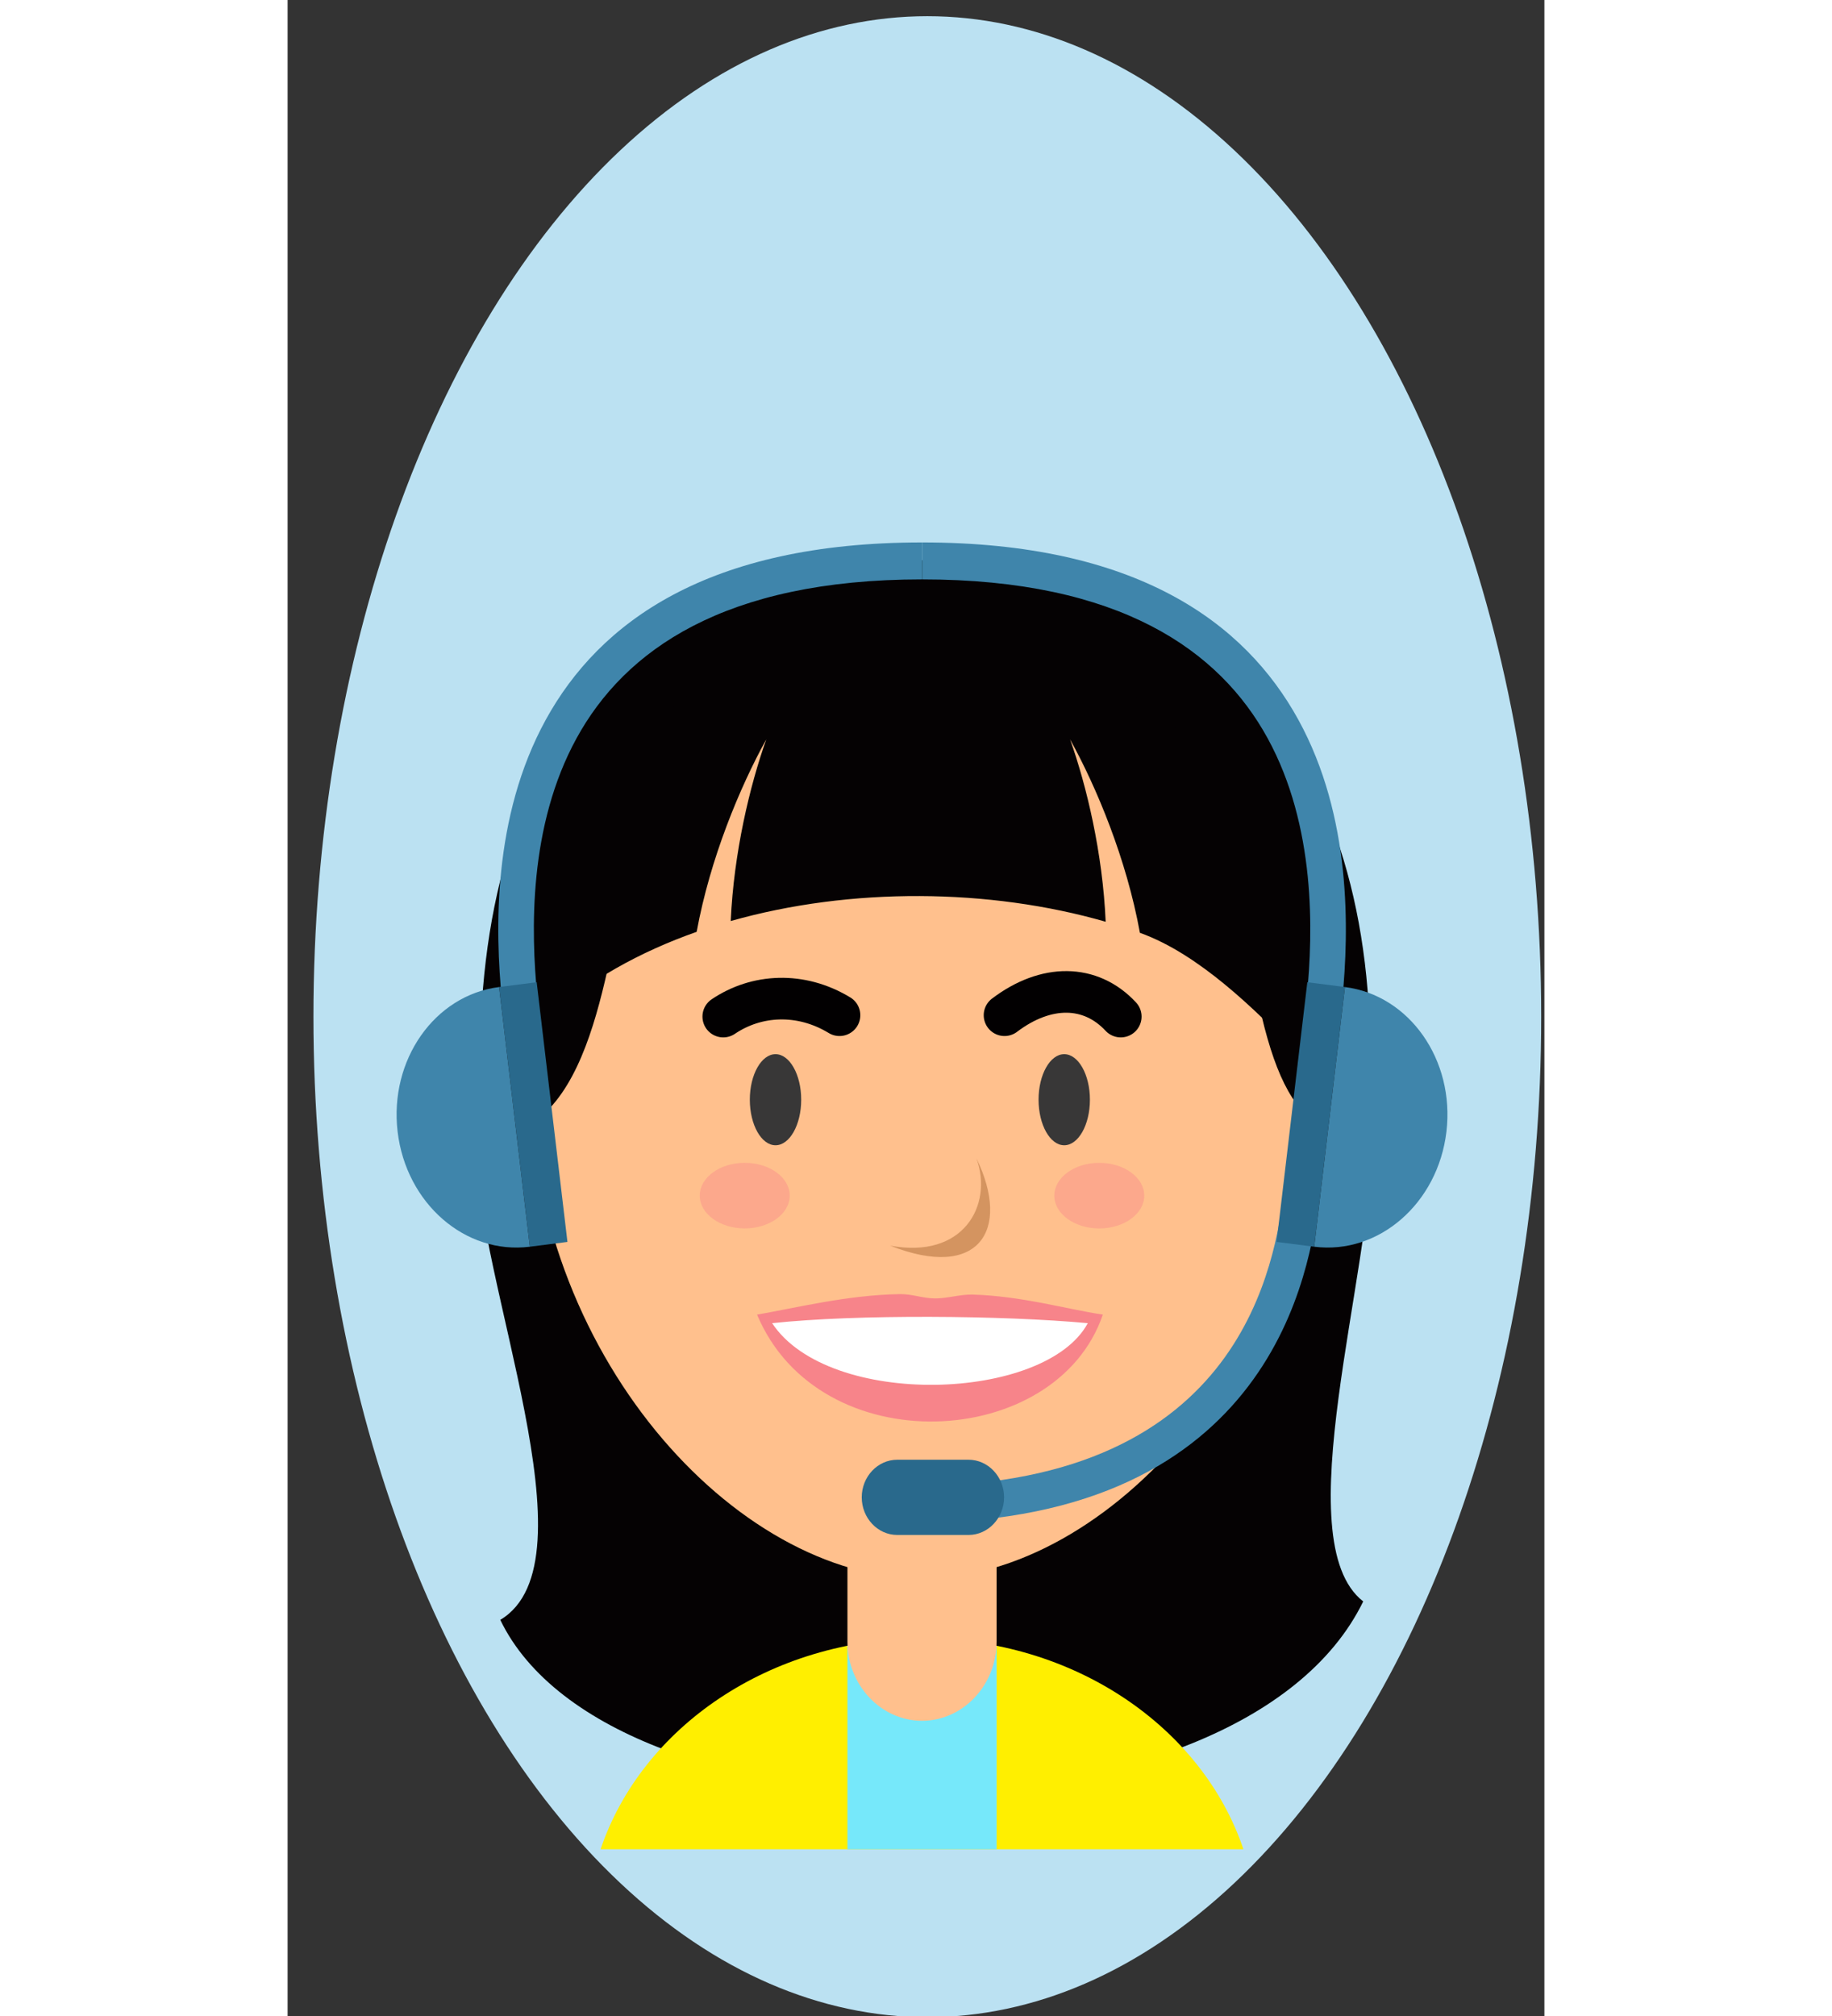 <svg version="1.1" class="card" id="el_Hy7xr2xJAim" xmlns="http://www.w3.org/2000/svg" xmlns:xlink="http://www.w3.org/1999/xlink" width="200px" height="220px" x="0px" y="0px" enable-background="new 0 0 58.537 93.433" xml:space="preserve" viewBox="0 0 58 93">
                            <rect x="0" y="0" width="58" height="93" fill="#333333" stroke="none"/>
                            <style>@-webkit-keyframes el_r1-WrhlyAoQ_Byxf-1AjX_Animation{0%{-webkit-transform: translate(29.644px, 62.315px) scale(1, 1) translate(-29.644px, -62.315px);transform: translate(29.644px, 62.315px) scale(1, 1) translate(-29.644px, -62.315px);}3.33%{-webkit-transform: translate(29.644px, 62.315px) scale(0.5, 0.5) translate(-29.644px, -62.315px);transform: translate(29.644px, 62.315px) scale(0.5, 0.5) translate(-29.644px, -62.315px);}6.67%{-webkit-transform: translate(29.644px, 62.315px) scale(1, 1) translate(-29.644px, -62.315px);transform: translate(29.644px, 62.315px) scale(1, 1) translate(-29.644px, -62.315px);}10%{-webkit-transform: translate(29.644px, 62.315px) scale(0.5, 0.5) translate(-29.644px, -62.315px);transform: translate(29.644px, 62.315px) scale(0.5, 0.5) translate(-29.644px, -62.315px);}13.33%{-webkit-transform: translate(29.644px, 62.315px) scale(1, 1) translate(-29.644px, -62.315px);transform: translate(29.644px, 62.315px) scale(1, 1) translate(-29.644px, -62.315px);}100%{-webkit-transform: translate(29.644px, 62.315px) scale(1, 1) translate(-29.644px, -62.315px);transform: translate(29.644px, 62.315px) scale(1, 1) translate(-29.644px, -62.315px);}}@keyframes el_r1-WrhlyAoQ_Byxf-1AjX_Animation{0%{-webkit-transform: translate(29.644px, 62.315px) scale(1, 1) translate(-29.644px, -62.315px);transform: translate(29.644px, 62.315px) scale(1, 1) translate(-29.644px, -62.315px);}3.33%{-webkit-transform: translate(29.644px, 62.315px) scale(0.5, 0.5) translate(-29.644px, -62.315px);transform: translate(29.644px, 62.315px) scale(0.5, 0.5) translate(-29.644px, -62.315px);}6.67%{-webkit-transform: translate(29.644px, 62.315px) scale(1, 1) translate(-29.644px, -62.315px);transform: translate(29.644px, 62.315px) scale(1, 1) translate(-29.644px, -62.315px);}10%{-webkit-transform: translate(29.644px, 62.315px) scale(0.5, 0.5) translate(-29.644px, -62.315px);transform: translate(29.644px, 62.315px) scale(0.5, 0.5) translate(-29.644px, -62.315px);}13.33%{-webkit-transform: translate(29.644px, 62.315px) scale(1, 1) translate(-29.644px, -62.315px);transform: translate(29.644px, 62.315px) scale(1, 1) translate(-29.644px, -62.315px);}100%{-webkit-transform: translate(29.644px, 62.315px) scale(1, 1) translate(-29.644px, -62.315px);transform: translate(29.644px, 62.315px) scale(1, 1) translate(-29.644px, -62.315px);}}@-webkit-keyframes el_HkmbS3lJ0jm_SkEAg1CjQ_Animation{0%{-webkit-transform: translate(35.841px, 50.731px) scale(1, 1) translate(-35.841px, -50.731px);transform: translate(35.841px, 50.731px) scale(1, 1) translate(-35.841px, -50.731px);}6.67%{-webkit-transform: translate(35.841px, 50.731px) scale(0.5, 0.5) translate(-35.841px, -50.731px);transform: translate(35.841px, 50.731px) scale(0.5, 0.5) translate(-35.841px, -50.731px);}13.33%{-webkit-transform: translate(35.841px, 50.731px) scale(1, 1) translate(-35.841px, -50.731px);transform: translate(35.841px, 50.731px) scale(1, 1) translate(-35.841px, -50.731px);}100%{-webkit-transform: translate(35.841px, 50.731px) scale(1, 1) translate(-35.841px, -50.731px);transform: translate(35.841px, 50.731px) scale(1, 1) translate(-35.841px, -50.731px);}}@keyframes el_HkmbS3lJ0jm_SkEAg1CjQ_Animation{0%{-webkit-transform: translate(35.841px, 50.731px) scale(1, 1) translate(-35.841px, -50.731px);transform: translate(35.841px, 50.731px) scale(1, 1) translate(-35.841px, -50.731px);}6.67%{-webkit-transform: translate(35.841px, 50.731px) scale(0.5, 0.5) translate(-35.841px, -50.731px);transform: translate(35.841px, 50.731px) scale(0.5, 0.5) translate(-35.841px, -50.731px);}13.33%{-webkit-transform: translate(35.841px, 50.731px) scale(1, 1) translate(-35.841px, -50.731px);transform: translate(35.841px, 50.731px) scale(1, 1) translate(-35.841px, -50.731px);}100%{-webkit-transform: translate(35.841px, 50.731px) scale(1, 1) translate(-35.841px, -50.731px);transform: translate(35.841px, 50.731px) scale(1, 1) translate(-35.841px, -50.731px);}}@-webkit-keyframes el_HyNbBnl1CoX_Sy8AlyAjm_Animation{0%{-webkit-transform: translate(22.516px, 50.731px) scale(1, 1) translate(-22.516px, -50.731px);transform: translate(22.516px, 50.731px) scale(1, 1) translate(-22.516px, -50.731px);}6.67%{-webkit-transform: translate(22.516px, 50.731px) scale(0.5, 0.5) translate(-22.516px, -50.731px);transform: translate(22.516px, 50.731px) scale(0.5, 0.5) translate(-22.516px, -50.731px);}13.33%{-webkit-transform: translate(22.516px, 50.731px) scale(1, 1) translate(-22.516px, -50.731px);transform: translate(22.516px, 50.731px) scale(1, 1) translate(-22.516px, -50.731px);}100%{-webkit-transform: translate(22.516px, 50.731px) scale(1, 1) translate(-22.516px, -50.731px);transform: translate(22.516px, 50.731px) scale(1, 1) translate(-22.516px, -50.731px);}}@keyframes el_HyNbBnl1CoX_Sy8AlyAjm_Animation{0%{-webkit-transform: translate(22.516px, 50.731px) scale(1, 1) translate(-22.516px, -50.731px);transform: translate(22.516px, 50.731px) scale(1, 1) translate(-22.516px, -50.731px);}6.67%{-webkit-transform: translate(22.516px, 50.731px) scale(0.5, 0.5) translate(-22.516px, -50.731px);transform: translate(22.516px, 50.731px) scale(0.5, 0.5) translate(-22.516px, -50.731px);}13.33%{-webkit-transform: translate(22.516px, 50.731px) scale(1, 1) translate(-22.516px, -50.731px);transform: translate(22.516px, 50.731px) scale(1, 1) translate(-22.516px, -50.731px);}100%{-webkit-transform: translate(22.516px, 50.731px) scale(1, 1) translate(-22.516px, -50.731px);transform: translate(22.516px, 50.731px) scale(1, 1) translate(-22.516px, -50.731px);}}#el_Hy7xr2xJAim *{-webkit-animation-duration: 3s;animation-duration: 3s;-webkit-animation-iteration-count: infinite;animation-iteration-count: infinite;-webkit-animation-play-state: running;animation-play-state: running;-webkit-animation-timing-function: cubic-bezier(0, 0, 1, 1);animation-timing-function: cubic-bezier(0, 0, 1, 1);}#el_H1ExBhlyAi7{fill: #BBE1F2;}#el_ryrlB2e1Rom{fill: #E6A671;}#el_rJIgrhekRjm{-webkit-transform: matrix(-0.144, -0.99, 0.99, -0.144, -49.045, 55.054);transform: matrix(-0.144, -0.99, 0.99, -0.144, -49.045, 55.054);fill: #FFC08D;}#el_BkDlH3gkRjQ{-webkit-transform: matrix(0.144, -0.99, 0.99, 0.144, 3.942, 102.023);transform: matrix(0.144, -0.99, 0.99, 0.144, 3.942, 102.023);fill: #FFC08D;}#el_BkKxrhxy0j7{fill: #050203;}#el_BJcxH3eJCsX{fill: #FFEF00;}#el_SkolHhxyAsQ{fill: #76E8FA;}#el_Hy3xBhl1Rim{fill: #FFC08D;}#el_HJTgHnxyRim{fill: #FFC08D;}#el_HyAerhly0oX{fill: #050203;}#el_HJ1-H3eyCsm{fill: #D49460;}#el_BJe-B3eJRjX{opacity: 0.5;fill: #F04989;}#el_r1-WrhlyAoQ{fill: #FFFFFF;}#el_HkmbS3lJ0jm{fill: #383737;}#el_HyNbBnl1CoX{fill: #383737;}#el_SkrZr2lyAjX{fill: #050203;}#el_rJPWHnlkAim{fill: none;stroke: #020001;stroke-width: 1.92;}#el_ryOZBneJRj7{fill: none;stroke: #020001;stroke-width: 1.92;}#el_BJ5bS3lyCjm{opacity: 0.2;fill: #F04989;}#el_H1sbr3eyAsX{opacity: 0.2;fill: #F04989;}#el_Sy6ZSnxJRi7{fill: #3F85AB;}#el_ry0Wr2ekAiX{fill: #3F85AB;}#el_Sykzrhe1RjQ{fill: #3F85AB;}#el_BJlMH3lkRiX{fill: #29698C;}#el_BJmzB3gkAoQ{fill: #29698C;}#el_ryNfShl1CoQ{fill: #3F85AB;}#el_H1UfBhlyRoX{fill: #29698C;}#el_B1DfrhgJAjQ{fill: #3F85AB;}#el_HyNbBnl1CoX_Sy8AlyAjm{-webkit-transform: translate(22.516px, 50.731px) scale(1, 1) translate(-22.516px, -50.731px);transform: translate(22.516px, 50.731px) scale(1, 1) translate(-22.516px, -50.731px);}#el_Hy7xr2xJAim:hover #el_HyNbBnl1CoX_Sy8AlyAjm{-webkit-animation-name: el_HyNbBnl1CoX_Sy8AlyAjm_Animation;animation-name: el_HyNbBnl1CoX_Sy8AlyAjm_Animation;}#el_HkmbS3lJ0jm_SkEAg1CjQ{-webkit-transform: translate(35.841px, 50.731px) scale(1, 1) translate(-35.841px, -50.731px);transform: translate(35.841px, 50.731px) scale(1, 1) translate(-35.841px, -50.731px);}#el_Hy7xr2xJAim:hover #el_HkmbS3lJ0jm_SkEAg1CjQ{-webkit-animation-name: el_HkmbS3lJ0jm_SkEAg1CjQ_Animation;animation-name: el_HkmbS3lJ0jm_SkEAg1CjQ_Animation;}#el_r1-WrhlyAoQ_Byxf-1AjX{-webkit-transform: translate(29.644px, 62.315px) scale(1, 1) translate(-29.644px, -62.315px);transform: translate(29.644px, 62.315px) scale(1, 1) translate(-29.644px, -62.315px);}#el_Hy7xr2xJAim:hover #el_r1-WrhlyAoQ_Byxf-1AjX{-webkit-animation-name: el_r1-WrhlyAoQ_Byxf-1AjX_Animation;animation-name: el_r1-WrhlyAoQ_Byxf-1AjX_Animation;}</style>
                            <ellipse fill-rule="evenodd" clip-rule="evenodd" cx="29.522" cy="46.901" rx="28.33" ry="46.154" id="el_H1ExBhlyAi7"/>
                            <path display="none" fill-rule="evenodd" clip-rule="evenodd" d="M30.121,64.695L30.121,64.695&#10;&#9;c2.999,0,5.452,3.076,5.452,6.836v8.277c-2.429,3.369-5.929,5.33-10.904,5.351V71.531C24.669,67.771,27.123,64.695,30.121,64.695z" id="el_ryrlB2e1Rom"/>
                            <ellipse display="none" fill-rule="evenodd" clip-rule="evenodd" cx="-0.719" cy="48.732" rx="8.033" ry="4.993" id="el_rJIgrhekRjm"/>
                            <ellipse display="none" fill-rule="evenodd" clip-rule="evenodd" cx="60.961" cy="48.732" rx="8.033" ry="4.993" id="el_BkDlH3gkRjQ"/>
                            <g id="el_rJugB2xkAsm">
                                <path id="el_BkKxrhxy0j7" fill-rule="evenodd" clip-rule="evenodd" d="M29.278,34.678&#10;&#9;&#9;c11.914,0,20.787,5.049,20.787,17.695c0,6.378-4.029,18.704-0.426,21.503c-5.691,11.67-34.708,11.473-39.824,0.85&#10;&#9;&#9;c4.494-2.68-1.129-15.656-1.129-21.937C8.687,40.143,17.363,34.678,29.278,34.678z"/>
                                <path id="el_BJcxH3eJCsX" fill-rule="evenodd" clip-rule="evenodd" d="M29.277,75.583c7.017,0,12.938,4.102,14.833,9.725&#10;&#9;&#9;H14.444C16.339,79.685,22.263,75.583,29.277,75.583z"/>
                                <rect id="el_SkolHhxyAsQ" x="25.836" y="75.921" fill-rule="evenodd" clip-rule="evenodd" width="6.883" height="9.387"/>
                                <path id="el_Hy3xBhl1Rim" fill-rule="evenodd" clip-rule="evenodd" d="M29.277,61.118L29.277,61.118&#10;&#9;&#9;c1.894,0,3.442,1.643,3.442,3.648v10.967c0,2.006-1.549,3.648-3.442,3.648l0,0c-1.893,0-3.441-1.643-3.441-3.648V64.767&#10;&#9;&#9;C25.836,62.761,27.384,61.118,29.277,61.118z"/>
                                <path id="el_HJTgHnxyRim" fill-rule="evenodd" clip-rule="evenodd" d="M29.277,26.223&#10;&#9;&#9;c12.679-0.684,18.112,10.431,18.112,23.298c0,12.868-9.473,23.3-18.112,23.3c-8.639,0-18.111-10.432-18.111-23.3&#10;&#9;&#9;C11.166,36.654,16.598,26.906,29.277,26.223z"/>
                                <path id="el_HyAerhly0oX" fill-rule="evenodd" clip-rule="evenodd" d="M49.793,52.258&#10;&#9;&#9;c-3.729,0.471-4.857-3.424-5.957-12.172c-1.021-8.123-9.047-6.527-14.833-6.527c-8.383,0-11.217-0.807-13.172,6.324&#10;&#9;&#9;c-1.196,4.361-1.625,12.553-6.817,12.625c-1.137-15.477,4.932-26.665,20.349-26.665C44.78,25.843,51.094,37.676,49.793,52.258z"/>
                                <path id="el_HJ1-H3eyCsm" fill-rule="evenodd" clip-rule="evenodd" d="M27.808,57.463c3.382,0.634,4.757-1.869,3.983-4.023&#10;&#9;&#9;C33.397,56.75,31.895,59.083,27.808,57.463z"/>
                                <path id="el_BJe-B3eJRjX" fill-rule="evenodd" clip-rule="evenodd" d="M21.666,60.644&#10;&#9;&#9;c1.767-0.303,4.175-0.908,6.586-0.945c0.569-0.01,1.054,0.195,1.627,0.199c0.546,0.004,1.183-0.193,1.723-0.178&#10;&#9;&#9;c2.273,0.064,4.352,0.676,6.02,0.924C35.481,66.929,24.54,67.505,21.666,60.644z"/>
                                <g id="el_r1-WrhlyAoQ_Byxf-1AjX" data-animator-group="true" data-animator-type="2"><path id="el_r1-WrhlyAoQ" fill-rule="evenodd" clip-rule="evenodd" d="M22.36,61.04c3.884-0.42,10.699-0.361,14.568,0&#10;&#9;&#9;C34.975,64.663,24.984,64.997,22.36,61.04z"/></g>
                                <g id="el_Byz-S3x1Asm">
                                    <g id="el_HkmbS3lJ0jm_SkEAg1CjQ" data-animator-group="true" data-animator-type="2"><path id="el_HkmbS3lJ0jm" fill-rule="evenodd" clip-rule="evenodd" d="M35.84,52.832c0.652,0,1.186-0.943,1.186-2.102&#10;&#9;&#9;&#9;c0-1.156-0.533-2.1-1.186-2.1s-1.184,0.943-1.184,2.1C34.657,51.889,35.188,52.832,35.84,52.832z"/></g>
                                    <g id="el_HyNbBnl1CoX_Sy8AlyAjm" data-animator-group="true" data-animator-type="2"><path id="el_HyNbBnl1CoX" fill-rule="evenodd" clip-rule="evenodd" d="M22.517,52.832c0.652,0,1.185-0.943,1.185-2.102&#10;&#9;&#9;&#9;c0-1.156-0.533-2.1-1.185-2.1c-0.653,0-1.186,0.943-1.186,2.1C21.332,51.889,21.864,52.832,22.517,52.832z"/></g>
                                </g>
                                <path id="el_SkrZr2lyAjX" fill-rule="evenodd" clip-rule="evenodd" d="M46.44,48.41c-1.77-1.801-4.359-4.395-7.107-5.379&#10;&#9;&#9;c-0.617-3.398-1.998-6.711-3.223-8.924c0.768,2.158,1.506,5.254,1.643,8.414c-5.369-1.545-11.764-1.604-17.303-0.033&#10;&#9;&#9;c0.14-3.148,0.877-6.23,1.64-8.381c-1.218,2.203-2.592,5.496-3.212,8.879c-2.635,0.928-5.02,2.252-6.93,3.99&#10;&#9;&#9;c1.77-11.357,5.804-17.79,15.842-18.105C37.827,28.555,48.043,36.49,46.44,48.41z"/>
                                <g id="el_HJIWS3ly0iX">
                                    
                                        <path id="el_rJPWHnlkAim" fill-rule="evenodd" clip-rule="evenodd" stroke-linecap="round" stroke-linejoin="round" stroke-miterlimit="22.926" d="&#10;&#9;&#9;&#9;M20.105,46.896c1.534-1.037,3.577-1.148,5.365-0.063"/>
                                    
                                        <path id="el_ryOZBneJRj7" fill-rule="evenodd" clip-rule="evenodd" stroke-linecap="round" stroke-linejoin="round" stroke-miterlimit="22.926" d="&#10;&#9;&#9;&#9;M38.45,46.896c-1.398-1.502-3.453-1.512-5.365-0.063"/>
                                </g>
                                <g id="el_SJYbH2l1CoQ">
                                    <path id="el_BJ5bS3lyCjm" fill-rule="evenodd" clip-rule="evenodd" d="M37.459,53.643&#10;&#9;&#9;&#9;c1.146,0,2.074,0.678,2.074,1.514c0,0.834-0.928,1.512-2.074,1.512c-1.148,0-2.076-0.678-2.076-1.512&#10;&#9;&#9;&#9;C35.383,54.32,36.311,53.643,37.459,53.643z"/>
                                    
                                        <ellipse id="el_H1sbr3eyAsX" fill-rule="evenodd" clip-rule="evenodd" cx="21.096" cy="55.155" rx="2.076" ry="1.513"/>
                                </g>
                                <g id="el_BJ3-Bhg10sm">
                                    <path id="el_Sy6ZSnxJRi7" fill-rule="evenodd" clip-rule="evenodd" d="M9.89,46.133&#10;&#9;&#9;&#9;c-0.317-3.225-0.432-8.453,2.022-12.926c2.471-4.502,7.485-8.184,17.368-8.184v1.705c-9.151,0-13.73,3.292-15.94,7.319&#10;&#9;&#9;&#9;c-2.227,4.057-2.112,8.916-1.817,11.92L9.89,46.133z"/>
                                    <path id="el_ry0Wr2ekAiX" fill-rule="evenodd" clip-rule="evenodd" d="M47.036,45.967&#10;&#9;&#9;&#9;c0.297-3.004,0.412-7.863-1.814-11.92c-2.211-4.027-6.791-7.319-15.941-7.319v-1.705c9.882,0,14.896,3.682,17.367,8.184&#10;&#9;&#9;&#9;c2.455,4.473,2.34,9.701,2.023,12.926L47.036,45.967z"/>
                                    <path id="el_Sykzrhe1RjQ" fill-rule="evenodd" clip-rule="evenodd" d="M47.618,55.168c-0.227,1.695-0.732,5.423-3.277,8.772&#10;&#9;&#9;&#9;c-2.539,3.342-7.074,6.27-15.301,6.314l-0.006-1.697c7.604-0.043,11.735-2.67,14.015-5.67c2.275-2.992,2.736-6.397,2.941-7.946&#10;&#9;&#9;&#9;L47.618,55.168z"/>
                                    <path id="el_BJlMH3lkRiX" fill-rule="evenodd" clip-rule="evenodd" d="M28.133,67.339h3.293&#10;&#9;&#9;&#9;c0.9,0,1.639,0.781,1.639,1.734l0,0c0,0.955-0.738,1.736-1.639,1.736h-3.293c-0.9,0-1.637-0.781-1.637-1.736l0,0&#10;&#9;&#9;&#9;C26.496,68.12,27.232,67.339,28.133,67.339z"/>
                                    <g id="el_Hy-zS3gkRsQ">
                                        <g id="el_ByfGH3ekAs7">
                                            <polygon fill-rule="evenodd" clip-rule="evenodd" points="11.495,45.311 9.76,45.533 11.179,57.512 &#10;&#9;&#9;&#9;&#9;&#9;12.914,57.291 &#9;&#9;&#9;&#9;" id="el_BJmzB3gkAoQ"/>
                                            <path fill-rule="evenodd" clip-rule="evenodd" d="M11.179,57.512c-2.978,0.378-5.71-1.998-6.102-5.305&#10;&#9;&#9;&#9;&#9;&#9;c-0.392-3.309,1.705-6.297,4.683-6.674L11.179,57.512z" id="el_ryNfShl1CoQ"/>
                                        </g>
                                        <g id="el_H1BGrhlJCoX">
                                            <polygon fill-rule="evenodd" clip-rule="evenodd" points="47.059,45.311 48.795,45.533 47.377,57.512 &#10;&#9;&#9;&#9;&#9;&#9;45.641,57.291 &#9;&#9;&#9;&#9;" id="el_H1UfBhlyRoX"/>
                                            <path fill-rule="evenodd" clip-rule="evenodd" d="M47.377,57.512c2.977,0.378,5.709-1.998,6.102-5.305&#10;&#9;&#9;&#9;&#9;&#9;c0.393-3.309-1.707-6.297-4.684-6.674L47.377,57.512z" id="el_B1DfrhgJAjQ"/>
                                        </g>
                                    </g>
                                </g>
                            </g>
                        </svg>